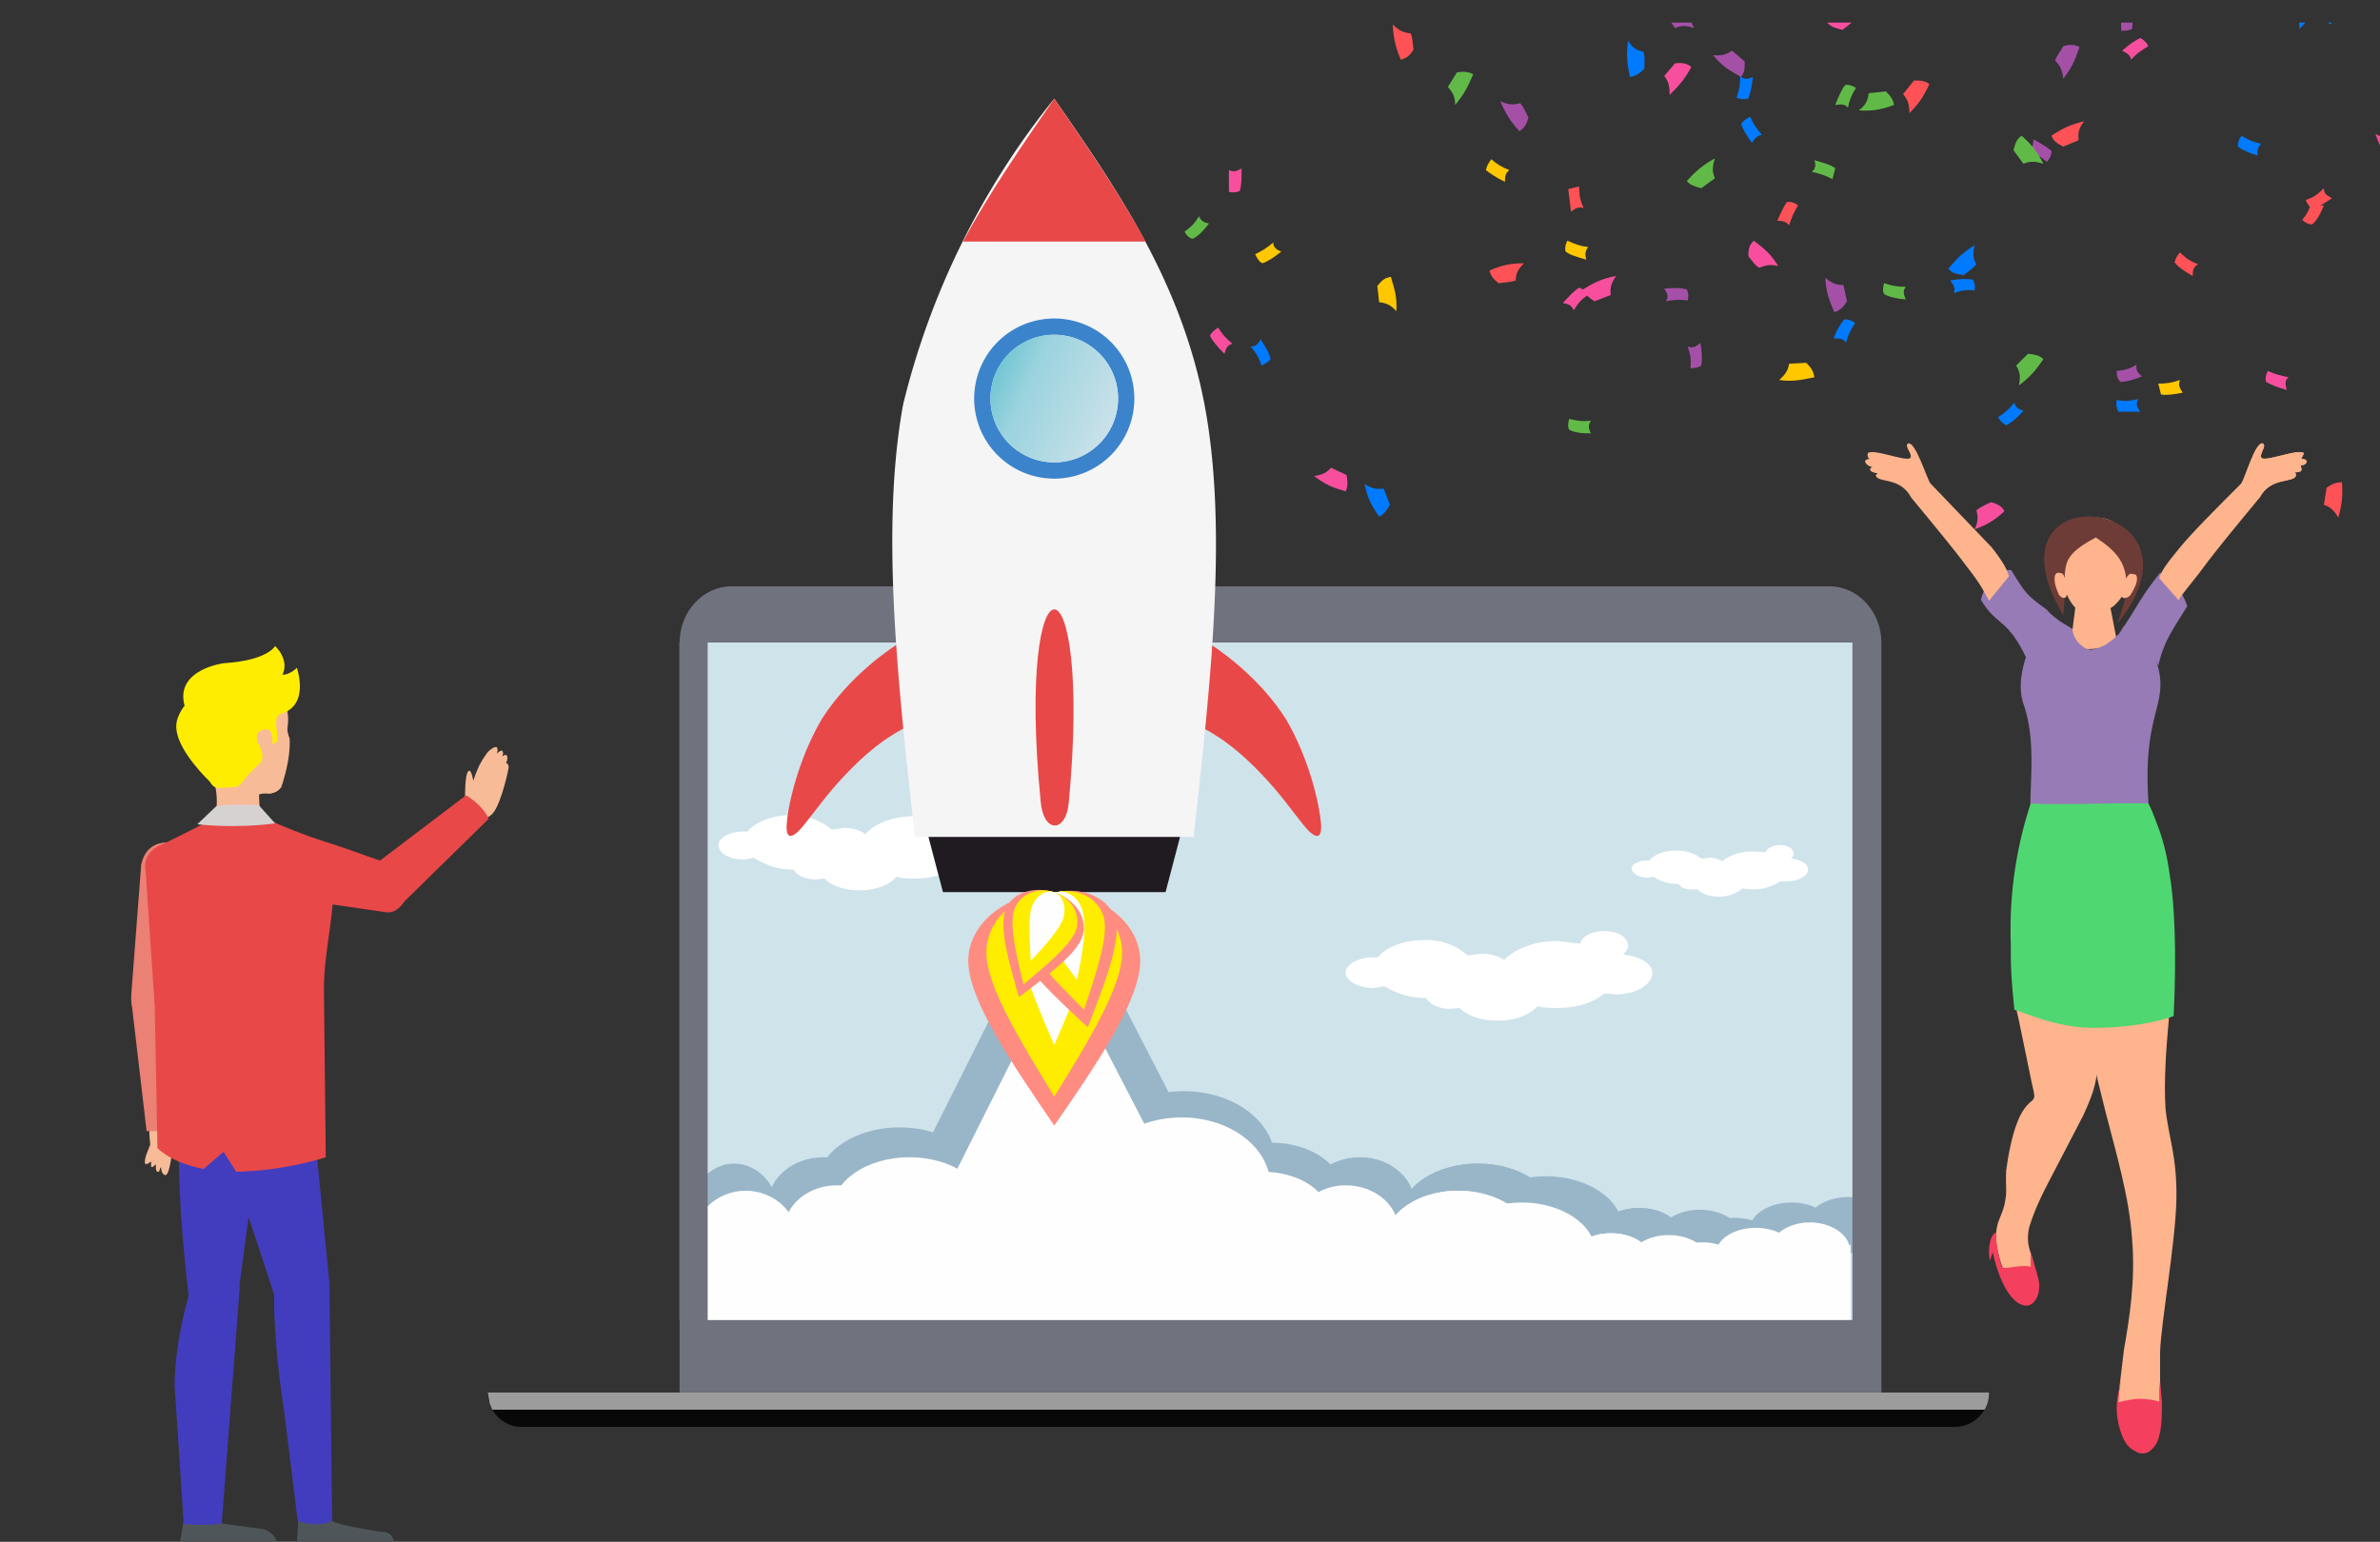 <svg xmlns="http://www.w3.org/2000/svg" xmlns:xlink="http://www.w3.org/1999/xlink" fill="none" viewBox="0 0 2630 1704">
  <rect x="0" y="0" width="2630" height="1704" fill="#333333" stroke="none"/>
  <defs>
    <path id="c" fill="#FF8C81" fill-rule="evenodd" d="M1202 1135c18-46 36-93 31-117-6-25-36-38-65-32-29 7-50 32-45 57 6 24 42 58 79 92Z" clip-rule="evenodd"/>
    <path id="d" fill="#FFED00" fill-rule="evenodd" d="M1198 1116c13-40 27-80 22-101-5-22-29-34-52-29s-40 26-35 48 35 52 65 82Z" clip-rule="evenodd"/>
    <path id="e" fill="#FEFEFE" fill-rule="evenodd" d="M1190 1083c6-28 11-57 7-73-3-17-17-27-29-24s-20 18-16 34 21 40 38 63Z" clip-rule="evenodd"/>
  </defs>
  <g clip-path="url(#a)">
    <path fill="#E84848" d="m425 1008-144-21c-44-12-30-49-30-49 48-40 120-2 175 15 0 0 32 16 26 32 0 0-8 27-27 23Z"/>
    <path fill="#F8BB97" d="m190 1267-5-16-5-20h-13l-2 22 1 12c-2 6-6 13-6 20 1 4 6-1 7-1s-3 11 5 3c1-1-1 7 2 8s2-4 4-5c0 0 0 5 2 7 7 9 9-19 11-27l-1-3Z"/>
    <path fill="#EB8075" d="m162 1250-17-145c40-26 51 6 51 6l-5 133s-8 8-29 6Z"/>
    <path fill="#EB8075" d="m145 1100 11-144c7-35 43-23 43-23 29 9 27 41 27 41l-30 137s-6 21-33 20c0 0-19-3-18-31Z"/>
    <path fill="#4E565A" d="m235 1658 11 26 45 6s15 4 16 19H198l9-51h28Z"/>
    <path fill="#2B2E33" d="M200 1245c-2 26 9 48 34 50 26 1 47-19 49-45 1-27-18-49-44-51-25-1-38 20-39 46Z"/>
    <path fill="#4E565A" d="m328 1706 3-45 20-3s9 19 16 23c7 5 54 12 54 12s15-2 15 16c0 0-32 3-108-2v-1Z"/>
    <path fill="#2B2E33" d="M255 1246c2 26 23 46 49 44 25-2 45-24 43-50-2-27-24-47-49-45-26 2-45 24-43 51Z"/>
    <path fill="#423DBE" d="m329 1681-15-121c-13-85-11-131-11-131 15-54 61-11 61-11l3 263s-15 8-38 0Zm-126 3-10-152c0-52 17-105 17-105 34-36 55-5 55-5l-20 262s-26 3-42 0Zm81-408-20 149s-44 51-54 20c0 0-17-130-11-200 0 0 72-33 85 31Zm63-31 17 173s-18 48-59 19l-55-167s24-75 97-25Z"/>
    <path fill="#F8BB97" d="m286 864 1 52-55 2s13-21 5-53l48-1h1Z"/>
    <path fill="#F8BB97" d="M296 877c15 0 17-14 17-14 9-29 7-47 7-47-2-5-3-9-2-14 3-24-11-35-11-35-16-20-48-17-48-17h-2c-39 3-45 28-45 28-4 10-5 22-2 33 3 12 8 23 15 34s22 19 37 24v15h20c2-8 9-8 9-8h5v1Z"/>
    <path fill="#F8BB97" d="m291 877-5 1 1 26h-15c3-9 2-21 0-30-10-8-25-13-38-26h42c6 0 5 5 7 10a37 37 0 0 0 2 8l1 1c1 2 3 4 6 4 8 2 14 1 20-3-2 4-7 9-16 9h-5Z"/>
    <path fill="#FFED00" d="M247 733s-54 7-43 47c0 0-11 13-9 26 2 25 37 58 37 58 3 6 8 7 8 7l17-1c8 0 10-5 10-5 13-16 21-22 21-22 6-8-3-22-3-22-6-16 11-15 11-15 7 3 5 17 5 17l6-4-2-20c1-6 0-7 5-10 33-9 18-51 18-51s-6 7-16 8c0 0 9-15-8-32 0 0-8 16-57 19Z"/>
    <path fill="#E84848" d="M225 1292c-20-4-38-11-51-23l-3-157-10-148c-5-24 19-31 19-31l52-26s27 12 65-1c14 7 40 17 58 23 7 3 11 9 12 16 7 60-10 100-9 153l2 181s-44 15-99 16l-14-22-22 19Z"/>
    <path fill="#D6D2D2" d="M286 890s-30-2-47 1l-21 20s41 5 86-1l-18-20Z"/>
    <path fill="#F8BB97" d="M528 907s13-2 18-10c8-11 17-49 16-50-1-5-3-3-3-3s3-6 1-9c-1-2-5 1-5 1s2-4 0-6c-1-2-6 3-6 3s2-5 0-7-10 4-12 8c-8 11-11 20-14 29 0 0-2-13-5-11-5 3-4 31-4 41-1 9 14 15 14 15v-1Z"/>
    <path fill="#E84848" d="m439 1004 101-99c-7-16-25-26-25-26l-120 91s14 48 44 34Z"/>
    <path fill="#CFE3EB" d="M2052 710H751v749h1301V710Z"/>
    <path fill="#080808" fill-rule="evenodd" d="M2198 1539H539c0 21 17 38 37 38h1584c21 0 38-17 38-38Z" clip-rule="evenodd"/>
    <path fill="#fff" fill-rule="evenodd" d="M1080 916c3-3 4-6 4-9 0-9-11-15-25-15-13 0-23 6-25 13-8-2-15-3-23-3-24 0-44 8-55 20-4-4-14-7-23-7l-14 2c-10-9-25-16-46-16-20 0-39 8-47 18h-4c-16 0-28 7-28 15 0 9 12 16 28 16l11-2c13 8 26 13 42 13h2c3 6 12 11 25 11l9-1c8 8 22 13 39 13 18 0 33-6 41-15 6 2 14 2 20 2 20 0 38-6 49-15l12 1c21 0 38-10 38-22 0-9-13-17-30-19Zm899 33c2-2 3-3 3-6 0-5-7-9-15-9s-15 4-16 8l-14-1c-15 0-27 5-34 11-3-2-8-4-14-4l-9 1c-6-5-15-9-28-9-12 0-24 4-29 11h-2c-10 0-18 4-18 9s8 10 18 10l6-1c8 5 17 8 27 8h1c2 4 7 6 15 6h6c5 5 13 8 24 8 10 0 20-4 25-9l12 1c13 0 23-4 30-9h8c12 0 23-6 23-13 0-6-8-11-18-12h-1Zm-185 105c4-3 5-6 5-9 0-9-11-16-26-16-14 0-25 6-27 14l-25-3c-26 0-47 9-59 21-5-4-15-7-25-7l-15 2a69 69 0 0 0-49-17c-22 0-42 8-50 19h-5c-17 0-31 8-31 17s14 17 31 17l12-2c13 8 28 13 45 13h1c4 7 14 12 27 12l10-1c9 9 24 14 42 14 19 0 35-6 44-16 7 2 15 2 22 2 22 0 40-6 52-16l13 1c22 0 40-11 40-24 0-9-13-18-32-20v-1Z" clip-rule="evenodd"/>
    <path fill="#737373" d="M1335 1487H972v29h363v-29Z"/>
    <path fill="#9C9C9C" fill-rule="evenodd" d="M2198 1539H539l2 12 3 7h1649s5-7 5-19Z" clip-rule="evenodd"/>
    <path fill="#99B6C8" fill-rule="evenodd" d="M1232 1092h-121l-158 315 446 9-167-324Z" clip-rule="evenodd"/>
    <path fill="#99B6C8" fill-rule="evenodd" d="M1222 1119h-101l-132 265 374 7-141-272Zm411 167c-47 0-85 26-85 57 0 32 38 58 85 58s85-26 85-58c0-31-38-57-85-57Z" clip-rule="evenodd"/>
    <path fill="#99B6C8" fill-rule="evenodd" d="M1503 1279c-34 0-61 23-61 51s27 51 61 51c33 0 60-23 60-51s-27-51-60-51Z" clip-rule="evenodd"/>
    <path fill="#99B6C8" fill-rule="evenodd" d="M1406 1263c-43 0-78 24-78 53s35 53 78 53c42 0 77-24 77-53s-35-53-77-53Z" clip-rule="evenodd"/>
    <path fill="#99B6C8" fill-rule="evenodd" d="M1308 1206c-55 0-100 34-100 77s45 77 100 77c56 0 101-34 101-77s-45-77-101-77Zm400 94c-47 0-85 26-85 58 0 31 38 57 85 57s85-26 85-57c0-32-38-58-85-58Z" clip-rule="evenodd"/>
    <path fill="#99B6C8" fill-rule="evenodd" d="M1811 1335c-25 0-46 14-46 31s21 31 46 31c26 0 47-14 47-31s-21-31-47-31Zm-178-49c-47 0-85 26-85 57 0 32 38 58 85 58s85-26 85-58c0-31-38-57-85-57Zm284 60c-25 0-46 14-46 31s20 31 46 31 46-14 46-31-20-31-46-31Z" clip-rule="evenodd"/>
    <path fill="#99B6C8" fill-rule="evenodd" d="M1811 1335c-25 0-46 14-46 31s21 31 46 31c26 0 47-14 47-31s-21-31-47-31Zm231-12c-25 0-46 14-46 31s21 31 46 31c26 0 18-15 18-32s8-30-18-30Z" clip-rule="evenodd"/>
    <path fill="#99B6C8" fill-rule="evenodd" d="M1980 1329c-26 0-47 14-47 31s21 31 47 31c25 0 46-14 46-31s-21-31-46-31Zm-102 8c-25 0-46 14-46 31 0 18 21 32 46 32 26 0 47-14 47-32 0-17-21-31-47-31Zm-1067-51c28 0 50 26 50 57 0 32-22 58-50 58-27 0-49-26-49-58 0-31 22-57 49-57Z" clip-rule="evenodd"/>
    <path fill="#99B6C8" fill-rule="evenodd" d="M910 1279c33 0 60 23 60 51s-27 51-60 51c-34 0-61-23-61-51s27-51 61-51Z" clip-rule="evenodd"/>
    <path fill="#99B6C8" fill-rule="evenodd" d="M994 1246c50 0 90 28 90 61 0 34-40 61-90 61s-90-27-90-61c0-33 40-61 90-61Z" clip-rule="evenodd"/>
    <path fill="#FEFEFE" fill-rule="evenodd" d="M1221 1158h-96l-126 251 355 6-133-257Zm390 158c-44 0-80 25-80 55s36 55 80 55c45 0 81-25 81-55s-36-55-81-55Z" clip-rule="evenodd"/>
    <path fill="#FEFEFE" fill-rule="evenodd" d="M1487 1310c-31 0-57 22-57 48 0 27 25 49 57 49s58-22 58-49c0-26-26-48-58-48Z" clip-rule="evenodd"/>
    <path fill="#FEFEFE" fill-rule="evenodd" d="M1395 1295c-41 0-74 22-74 50 0 27 33 50 74 50s74-23 74-50c0-28-33-50-74-50Z" clip-rule="evenodd"/>
    <path fill="#FEFEFE" fill-rule="evenodd" d="M1306 1235c-55 0-99 34-99 76s44 76 99 76c54 0 98-34 98-76s-44-76-98-76Z" clip-rule="evenodd"/>
    <path fill="#FEFEFE" d="M2045 1376H769v83h1276v-83Z"/>
    <path fill="#FEFEFE" fill-rule="evenodd" d="M1682 1329c-45 0-81 25-81 55s36 55 81 55 81-25 81-55-37-55-81-55Z" clip-rule="evenodd"/>
    <path fill="#FEFEFE" fill-rule="evenodd" d="M1780 1363c-24 0-43 13-43 29 0 17 19 30 43 30 25 0 44-13 44-30 0-16-19-29-44-29Zm-169-47c-44 0-80 25-80 55s36 55 80 55c45 0 81-25 81-55s-36-55-81-55Zm270 57c-24 0-44 13-44 30 0 16 20 29 44 29s44-13 44-29c0-17-20-30-44-30Z" clip-rule="evenodd"/>
    <path fill="#FEFEFE" fill-rule="evenodd" d="M1780 1363c-24 0-43 13-43 29 0 17 19 30 43 30 25 0 44-13 44-30 0-16-19-29-44-29Zm-956-47c32 0 58 25 58 55s-26 55-58 55-58-25-58-55 26-55 58-55Zm1176 35c-24 0-44 14-44 30s20 30 44 30 44-14 44-30-20-30-44-30Z" clip-rule="evenodd"/>
    <path fill="#70727E" fill-rule="evenodd" d="M2047 1459H782V710h1265v749Zm-25-811H808c-31 0-57 28-57 62v829h1328V710c0-34-26-62-57-62Z" clip-rule="evenodd"/>
    <path fill="#FF8C81" fill-rule="evenodd" d="M1336 711c26 17 61 46 85 84 23 39 35 85 38 109 3 23-3 23-12 15-9-9-21-27-38-47-18-21-41-44-65-59-23-15-47-21-58-41-12-21-12-56-3-70 8-15 26-9 52 8l1 1Z" clip-rule="evenodd"/>
    <path fill="#E84848" fill-rule="evenodd" d="M1336 711c26 17 61 46 85 84 23 39 35 85 38 109 3 23-3 23-12 15-9-9-21-27-38-47-18-21-41-44-65-59-23-15-47-21-58-41-12-21-12-56-3-70 8-15 26-9 52 8l1 1Zm-343 0c-26 17-61 46-85 84-23 39-35 85-38 109-3 23 3 23 12 15 9-9 21-27 38-47 18-21 41-44 65-59 23-15 47-21 58-41 12-21 12-56 3-70-8-15-26-9-52 8l-1 1Z" clip-rule="evenodd"/>
    <path fill="#F5F5F5" fill-rule="evenodd" d="M1011 925h15l16 61h246l16-61h15c19-171 38-341 12-478-26-136-96-237-166-338a864 864 0 0 0-167 338c-25 137-6 307 13 478Z" clip-rule="evenodd"/>
    <path fill="#3B84CC" fill-rule="evenodd" d="M1165 370a70 70 0 1 0 0 141 70 70 0 0 0 0-141Zm0-18a88 88 0 1 0 0 177 88 88 0 0 0 0-177Z" clip-rule="evenodd"/>
    <path fill="#E84848" fill-rule="evenodd" d="M1165 109c-35 51-71 103-101 158h202c-30-55-66-107-101-158Z" clip-rule="evenodd"/>
    <path fill="url(#b)" fill-rule="evenodd" d="M1165 370a70 70 0 1 0 0 141 70 70 0 0 0 0-141Z" clip-rule="evenodd"/>
    <path fill="#1F1B20" fill-rule="evenodd" d="M1011 925h15l16 61h246l16-61h15-308Z" clip-rule="evenodd"/>
    <path fill="#E84848" fill-rule="evenodd" d="M1181 887c-3 34-28 34-31-1-28-284 58-283 31 1Z" clip-rule="evenodd"/>
    <path fill="#FF8C81" fill-rule="evenodd" d="M1165 1244c48-69 95-139 95-182s-45-76-95-76-95 33-95 76 48 113 95 182Z" clip-rule="evenodd"/>
    <path fill="#FFED00" fill-rule="evenodd" d="M1165 1212c38-61 75-122 75-159 0-38-35-67-75-67s-75 29-75 67c0 37 38 98 75 159Z" clip-rule="evenodd"/>
    <path fill="#FEFEFE" fill-rule="evenodd" d="M1165 1155c20-46 39-91 39-119s-18-50-39-50-39 22-39 50 19 73 39 119Z" clip-rule="evenodd"/>
    <use xlink:href="#c" fill-rule="evenodd" clip-rule="evenodd"/>
    <use xlink:href="#d" fill-rule="evenodd" clip-rule="evenodd"/>
    <use xlink:href="#e" fill-rule="evenodd" clip-rule="evenodd"/>
    <use xlink:href="#c" fill-rule="evenodd" clip-rule="evenodd"/>
    <use xlink:href="#d" fill-rule="evenodd" clip-rule="evenodd"/>
    <use xlink:href="#e" fill-rule="evenodd" clip-rule="evenodd"/>
    <path fill="#FF8C81" fill-rule="evenodd" d="M1126 1102c32-24 64-48 70-67 7-20-8-41-31-49-23-7-48 1-54 20-7 20 4 58 15 96Z" clip-rule="evenodd"/>
    <path fill="#FFED00" fill-rule="evenodd" d="M1131 1088c26-22 52-43 58-60 6-18-6-36-24-42s-38 2-44 19 2 50 10 83Z" clip-rule="evenodd"/>
    <path fill="#FEFEFE" fill-rule="evenodd" d="M1139 1062c16-17 32-35 36-47 4-13-1-26-10-29s-21 4-25 17c-4 12-2 36-1 59Zm801 295c-24 0-44 13-44 29 0 17 20 30 44 30 25 0 44-13 44-30 0-16-19-29-44-29Zm-96 8c-24 0-44 13-44 29 0 17 20 30 44 30s44-13 44-30c0-16-20-29-44-29Zm-919-55c31 0 57 22 57 48 0 27-25 49-57 49s-58-22-58-49c0-26 26-48 58-48Z" clip-rule="evenodd"/>
    <path fill="#FEFEFE" fill-rule="evenodd" d="M1005 1279c47 0 85 26 85 58s-38 58-85 58-85-26-85-58 38-58 85-58Z" clip-rule="evenodd"/>
  </g>
  <path fill="#FEB48C" fill-rule="evenodd" d="M2252 1105c-15 1-20 3-22 4-3 1-3 2 1 19l14 68c4 17 4 17 0 21-4 3-11 10-16 24-6 15-10 37-12 52-1 16 1 24-1 33-1 9-5 17-8 25-2 7-3 13-2 24 2 11 6 27 12 37 6 9 14 11 21 10 6 0 10-2 11-9 0-7-3-19-6-28s-4-16-2-27c3-11 9-27 21-50l39-75c10-22 14-33 16-53s1-48-12-62-39-14-54-13Z" clip-rule="evenodd"/>
  <path fill="#FEB48C" d="m2332 671 7 36c3 7-38 16-51 6l6-47 38 5Z"/>
  <path fill="#FEB48C" d="M2351 646c-4 14-14 23-17 25l-14 8c-4 2-10 2-15 0-7-4-12-7-14-10 0 0-14-16-14-46v-1c0-10 0-15 2-21 3-6 7-13 13-18a40 40 0 0 1 26-11l8 1c11 3 21 11 26 20 3 7 3 13 2 24v2c0 6 0 17-3 27Z"/>
  <path fill="#6E3C36" d="M2280 680c6-52-11-61 36-86 24 16 35 29 34 58 0 8-6 24-10 37 113-140-156-171-60-9Z"/>
  <path fill="#FEB48C" d="M2283 643c-2-8-4-9-4-9-10-4-9 5-8 12l2 6 2 5c2 3 5 5 8 3l1-3c1-5 0-9-1-14Zm65 0c3-8 5-8 6-9l6 1c4 5-1 14-3 18l-3 5c-3 3-7 4-9 2l-1-3c0-5 2-9 4-13v-1Z"/>
  <path fill="#967BB6" d="M2262 674c-22-16-23-17-39-43 0-4-27 2-34 32 18 30 29 19 51 66 10-30 11-26 22-55Z"/>
  <path fill="#967BB6" d="M2348 691c-5 5-2 9-22 22-6 3-12 5-16 5-2 0-6-1-9-4-9-6-11-17-11-19l-13-8c-7-5-12-9-15-13-23 43-35 77-26 104 15 43 6 91 8 122a265 265 0 0 0 131-2c-10-114 24-116 8-167-6-20-30-14-35-40Z"/>
  <path fill="#967BB6" d="M2348 691c17-26 17-30 39-58 12 3 25 21 30 37-14 23-26 38-32 66-9-28-38 0-37-45Z"/>
  <path fill="#F2A480" d="M2498 550c-2 0-8 0-14-5-5-4-6-10-7-11 4-6 15-45 23-44 6 2-4 12-1 16 4 5 42-11 47-5l-3 6c2 0 6 1 6 3s-3 5-7 4c0 0 2 4 1 6s-5 2-7 2c0 0 2 3 1 4-3 8-28 1-40 24h1Z"/>
  <path fill="#FEB48C" fill-rule="evenodd" d="M2387 1550v-56c1-32 17-120 18-168s-9-70-12-101c-2-30 1-69 3-91 2-21 2-24-8-30-11-6-31-14-48-12-16 2-27 13-39 24 7 35 15 71 26 114s26 93 29 139c4 46-3 89-9 123l-7 59c7-2 13 16 21 16 8-1 18-18 26-17Z" clip-rule="evenodd"/>
  <path fill="#FEB48C" d="M2498 550c-2 0-8 0-14-5-5-4-6-10-7-11 4-6 15-45 23-44 6 2-4 12-1 16 4 5 42-11 47-5l-3 6c2 0 6 1 6 3s-3 5-7 4c0 0 2 4 1 6s-5 2-7 2c0 0 2 3 1 4-3 8-28 1-40 24h1Zm-90 114-22-25c2-7 8-16 23-34 14-17 41-44 68-71 4 1 8 3 11 6 4 2 7 6 9 10-24 29-48 58-62 77s-23 28-28 37h1Zm-210 0 22-27c-2-7-5-14-19-32l-69-72-11 6-9 11c24 29 48 58 62 77 15 19 19 28 24 37Zm-86-114c2 0 8 0 14-5 5-4 6-10 7-11-4-6-16-45-24-44-6 2 5 12 2 16-4 5-42-11-47-5-1 3 1 7 3 6-2 0-6 1-6 3s4 6 8 6c0 0-4 2-2 4 1 2 6 3 8 3 0 0-3 2-2 3 3 8 27 1 39 24Z"/>
  <path fill="#4FD771" d="M2399 976c-2-13-4-33-13-59-5-13-8-22-12-29-38-1-93 2-130 0a445 445 0 0 0-22 155c0 23 0 34 4 73 19 6 49 20 88 20 36 0 69-6 88-13 0-5 5-87-3-147Z"/>
  <path fill="#F43F5E" fill-rule="evenodd" d="M2340 1550c9-2 17-4 24-4 8 0 15 1 22 3v-13l1-10 2 24c0 11 0 27-3 37-2 10-8 15-12 18-5 2-10 2-14-1-5-2-10-6-14-15s-7-21-7-33c0-11 3-22 5-32l-2 13-1 13h-1Zm-96-150v-16l5 17c2 7 6 18 4 25 0 6-5 17-14 17-11 0-27-15-37-59l-3 9c-2-5-2-28 7-31-2 8 5 36 6 38 4 4 18-3 32 0Z" clip-rule="evenodd"/>
  <g fill-rule="evenodd" clip-path="url(#f)" clip-rule="evenodd">
    <path fill="#FFC700" d="M1755 273c-9-1-14-3-23-7-2 4-3 8-2 12 5 4 13 6 23 9-2-6-1-10 2-14Z"/>
    <path fill="#61BA47" d="M1758 465c-10 1-15 0-24-2-1 4-2 8 0 12 6 3 13 4 24 4-3-6-3-9 0-14Z"/>
    <path fill="#F74F9E" d="M2529 417c-9-2-14-3-23-7-2 4-3 8-2 12 5 3 12 6 23 9-2-7-2-11 2-14Z"/>
    <path fill="#007AFF" d="M1923 84c0 10-1 15-4 24 5 2 8 2 13 1 2-6 4-13 5-24-6 3-10 3-14-1Z"/>
    <path fill="#61BA47" d="M1325 239c-5 8-9 12-16 17 2 4 5 7 9 8 6-3 12-9 18-17-6-1-9-3-11-8Z"/>
    <path fill="#A550A7" d="M2027 345c7-2 10-6 14-12l-4-18c-8 0-13-2-20-8 1 16 4 24 10 38Z"/>
    <path fill="#61BA47" d="M2093 116c-1-6-4-10-9-15l-19 2c-1 8-3 13-11 19 16 1 25-1 39-6Z"/>
    <path fill="#007AFF" d="M2159 324c8-3 14-4 23-3 1-5 0-9-2-12-7-1-14-1-25 1 4 5 6 9 4 14Z"/>
    <path fill="#FFC700" d="M2409 420c-9 3-15 4-24 4l3 12c6 1 14 0 24-2-4-6-5-9-3-14Z"/>
    <path fill="#F74F9E" d="M2644 183c6-3 8-8 11-15-4-6-5-11-9-16-7 1-12 1-21-4 5 15 10 23 19 35Z"/>
    <path fill="#FF5257" d="M2588 533c-7 0-11 2-17 6l-3 19c7 2 11 6 16 14 4-15 5-24 4-39Z"/>
    <path fill="#007AFF" d="M2499 159c-9-2-14-4-22-9-3 4-4 7-4 12 5 4 12 7 22 10-1-6 0-10 4-13Z"/>
    <path fill="#F74F9E" d="M1869 74c-5-4-10-5-18-4l-12 14c5 6 6 11 6 21 11-11 17-18 24-31Z"/>
    <path fill="#007AFF" d="M2153 297c4 5 9 6 17 7 5-4 10-7 14-12-4-6-4-12-2-21-13 8-20 15-29 26Zm-206-148c-6-7-9-11-13-20-4 2-7 4-10 8 2 6 6 13 12 21 4-6 6-8 11-9Z"/>
    <path fill="#61BA47" d="M1864 200c4 5 9 6 16 8l15-11c-3-7-3-12 0-22-14 8-21 14-31 25Zm242 117c-9 0-15-1-24-4-1 4-2 8 0 12 5 3 13 5 24 6-3-7-3-10 0-14Z"/>
    <path fill="#F74F9E" d="M2019 25c5 5 9 6 17 8l14-11c-3-7-3-13 0-22-14 8-21 14-31 25Z"/>
    <path fill="#61BA47" d="M1628 82c-6-3-11-3-18-2l-10 16c5 6 8 10 8 20 10-12 14-20 20-34Z"/>
    <path fill="#F74F9E" d="M1749 320c3 6 7 9 13 13l18-7c-1-7 0-13 6-21-16 3-24 7-37 15Z"/>
    <path fill="#A550A7" d="M1849 0c-5 3-7 8-9 15l11 16c7-3 12-3 21 0-6-14-12-21-23-31Z"/>
    <path fill="#FF5257" d="M2568 208c-7 7-11 10-20 13 2 5 4 8 8 10 6-2 12-6 21-12-6-3-9-5-9-11Z"/>
    <path fill="#FFC700" d="M2005 417c-1-7-4-11-9-16l-19 1c-1 7-4 12-11 18 15 2 24 0 39-3Z"/>
    <path fill="#FF5257" d="M2267 150c2 6 7 9 13 12l17-7c-1-8 0-13 6-21-16 4-24 8-36 16Z"/>
    <path fill="#A550A7" d="M2298 52c-6-3-11-3-18-1-3 6-7 10-9 16 5 5 8 10 9 20 10-13 13-21 18-35Z"/>
    <path fill="#FFC700" d="M1668 188c-8-3-13-6-20-12-3 4-5 7-6 12 5 4 11 8 21 13 0-7 1-10 5-13Z"/>
    <path fill="#FF5257" d="M2555 222c-3 9-5 14-11 21 3 3 7 5 11 5 5-4 9-11 13-21-7 1-10 0-13-5Z"/>
    <path fill="#007AFF" d="M1382 383c6 7 9 12 12 21 4-2 8-4 10-7-1-6-5-13-11-22-3 6-6 8-11 8Z"/>
    <path fill="#FFC700" d="M1537 306c-7 1-10 4-15 10l2 18c8 1 13 3 19 10 1-16-2-24-6-38Zm-130-38c-7 6-12 9-20 13 2 4 4 8 8 10 6-2 12-6 21-13-6-2-9-5-9-10Z"/>
    <path fill="#F74F9E" d="M1362 380c-7-6-11-10-16-18-4 3-7 5-9 9 3 6 8 12 16 20 2-7 4-10 9-11Z"/>
    <path fill="#61BA47" d="M2002 190c10 2 15 4 23 8l3-12c-5-4-13-6-23-9 2 6 1 10-3 13Z"/>
    <path fill="#007AFF" d="M2575 27c5-5 6-9 7-17l-12-14c-7 4-13 4-22 2 8 13 15 20 27 29Z"/>
    <path fill="#A550A7" d="M2241 167c9 3 14 6 21 12 3-4 5-7 5-12-4-4-11-8-20-13 0 6-1 10-6 13Z"/>
    <path fill="#FF5257" d="M2132 93c-5-4-10-4-17-4l-12 15c5 6 7 11 7 21 11-11 16-19 22-32Z"/>
    <path fill="#A550A7" d="M1841 333c9-2 15-2 24-1 1-4 1-8-1-12-6-2-14-2-25-1 4 6 5 9 2 14Z"/>
    <path fill="#FF5257" d="M1977 249c3-9 5-14 10-22-4-3-7-4-12-4-4 5-7 12-11 21 6 0 10 1 13 5Z"/>
    <path fill="#007AFF" d="M1801 85c7-1 11-4 16-9 0-7 1-13-1-19-7-1-12-4-17-12-2 16-1 25 2 40Z"/>
    <path fill="#FF5257" d="M2429 292c-8-3-13-6-20-13-3 3-5 7-6 11 4 5 11 10 20 15 0-7 1-10 6-13Z"/>
    <path fill="#A550A7" d="M1865 383c3 9 4 14 3 24 5 0 9-1 12-3 1-6 1-14-1-25-6 5-9 6-14 4Z"/>
    <path fill="#007AFF" d="M1524 571c6-3 8-7 12-13l-7-18c-8 1-13 0-21-5 3 15 7 23 16 36Z"/>
    <path fill="#F74F9E" d="M1487 543c3-6 2-11 1-18l-17-8c-5 5-9 8-19 9 13 10 21 13 35 17Z"/>
    <path fill="#FF5257" d="M1750 230c-4-9-5-14-5-24l-12 3 3 25c5-4 9-6 14-4Z"/>
    <path fill="#A550A7" d="M2341 10c3 9 3 15 3 24 4 0 8 0 12-2 1-7 1-14-1-25-6 4-9 5-14 3Zm20 393c-8 5-13 6-22 7 0 5 1 9 4 12 7 0 14-2 24-6-5-4-7-7-6-13Z"/>
    <path fill="#F74F9E" d="M2355 66c6-7 11-10 19-15-2-4-5-7-9-9-6 3-12 7-20 14 6 3 9 5 10 10Z"/>
    <path fill="#007AFF" d="M2363 441c-9 2-15 3-24 1-1 5 0 9 2 13h24c-4-6-5-9-2-14Z"/>
    <path fill="#61BA47" d="M2042 119c2-9 4-14 9-22-4-2-8-4-12-3-4 5-7 12-11 22 7-1 11-1 14 3Z"/>
    <path fill="#F74F9E" d="M1358 188v24c4 1 8 1 12-1 2-6 2-14 2-25-6 4-9 4-14 2Zm857 377c-3-6-8-8-15-10-6 3-11 5-16 9 2 7 2 13-2 21 14-5 22-10 33-20Z"/>
    <path fill="#61BA47" d="M2258 397c-5-5-10-5-17-6l-13 13c4 7 5 12 3 22 13-10 18-16 27-29Z"/>
    <path fill="#FF5257" d="M1548 66c7-2 10-5 14-11-1-7-1-13-3-18-8-1-13-3-20-10 1 16 3 25 9 39Z"/>
    <path fill="#A550A7" d="M1679 145c6-4 8-8 10-15-3-6-5-11-9-16-7 2-13 2-22-2 6 14 11 22 21 33Z"/>
    <path fill="#007AFF" d="M2563-1c-6-4-11-3-18-3l-11 16c5 5 7 10 7 20 11-11 16-19 22-33Zm-523 380c2-9 5-14 10-22-4-3-7-4-12-4-4 5-8 11-12 21 7 0 11 0 14 5Z"/>
    <path fill="#FF5257" d="M1646 299c1 6 5 10 10 14 7-1 13-1 19-3 0-7 2-12 9-19-15 0-24 2-38 8Z"/>
    <path fill="#61BA47" d="M2234 150c-6 4-7 9-9 16l11 15c7-3 13-3 22 0-7-14-13-21-24-31Z"/>
    <path fill="#A550A7" d="M1924 85c4-5 4-10 4-17l-14-12c-6 4-11 6-21 5 10 12 18 17 31 24Z"/>
    <path fill="#F74F9E" d="M1938 266c-5 5-6 9-6 17 4 5 7 10 12 13 7-3 12-4 21-2-8-13-15-19-27-28Zm-199 77c5-8 8-12 16-17-3-4-6-7-10-8-5 3-11 9-18 17 7 1 10 3 12 8Z"/>
    <path fill="#007AFF" d="M2226 445c-6 7-10 11-18 16 2 4 5 7 9 9 6-3 12-8 19-16-6-2-9-4-10-9Z"/>
  </g>
  <defs>
    <clipPath id="a">
      <path fill="#fff" d="M0 0h2198v1703H0z"/>
    </clipPath>
    <clipPath id="f">
      <path fill="#fff" d="M1230 25h1400v1080H1230z"/>
    </clipPath>
    <linearGradient id="b" x1="1239.7" x2="1090.5" y1="474.8" y2="406.2" gradientUnits="userSpaceOnUse">
      <stop stop-color="#CFE3EB"/>
      <stop offset=".7" stop-color="#9BD3DE"/>
      <stop offset="1" stop-color="#66C3D0"/>
    </linearGradient>
  </defs>
</svg>
